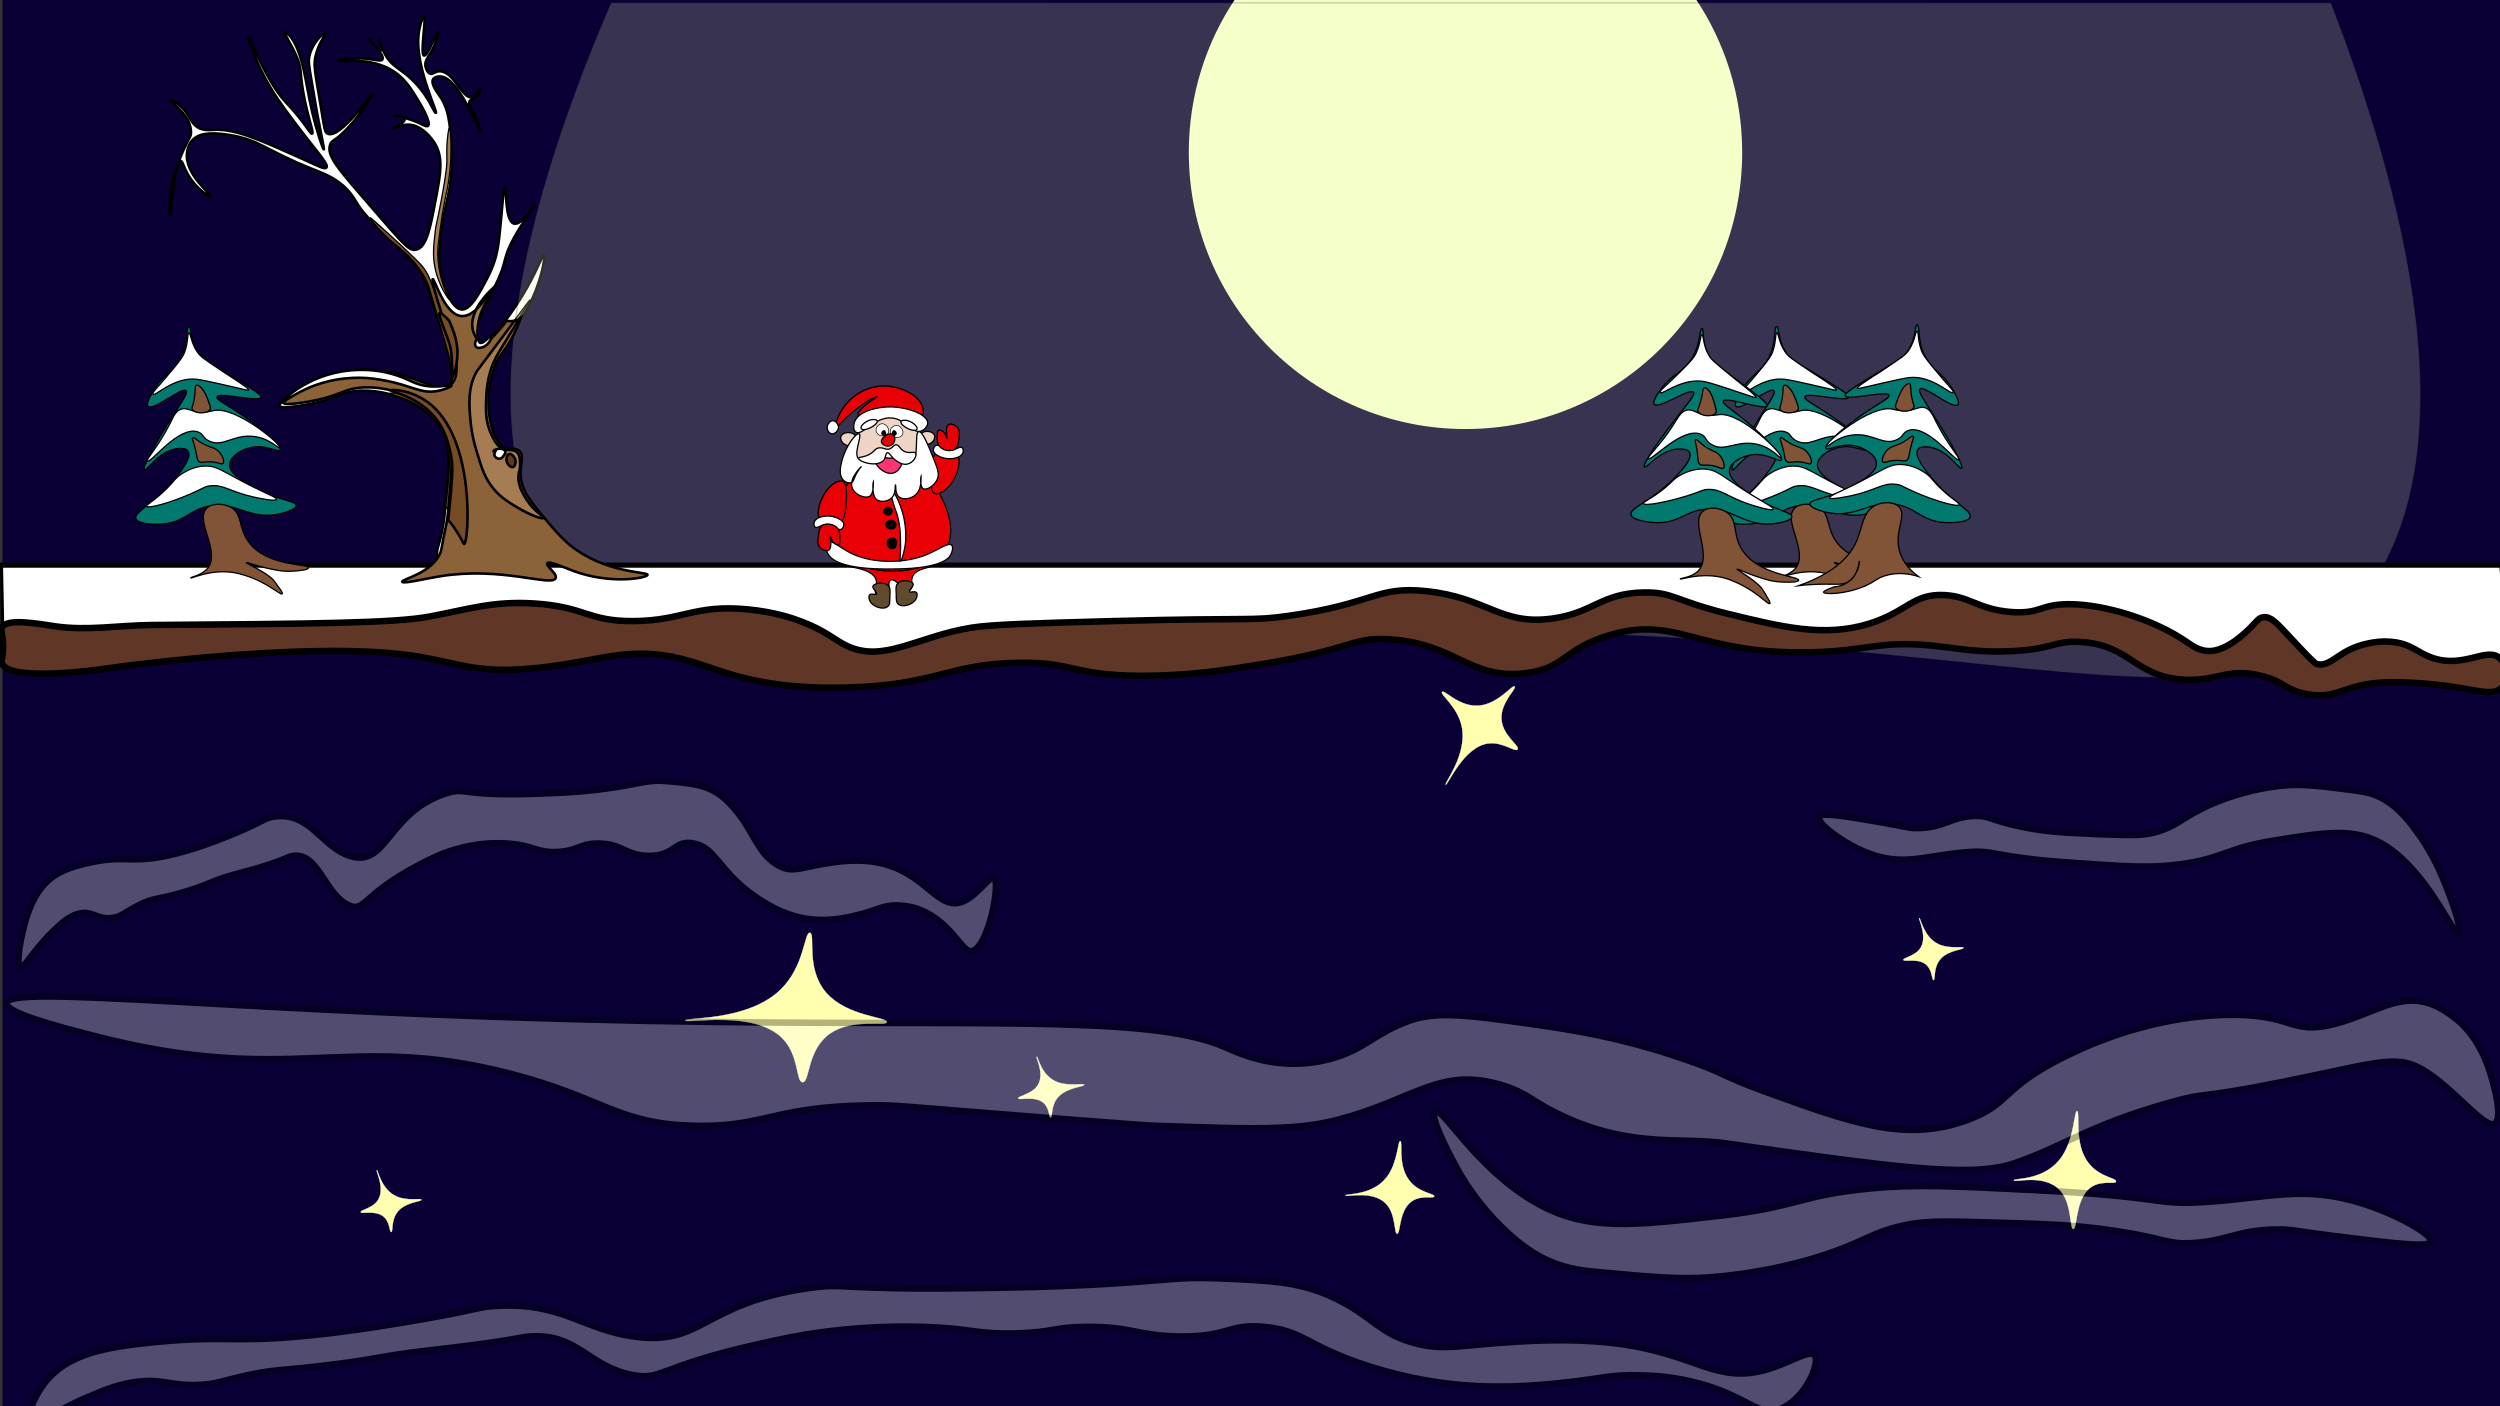 <?xml version="1.0" encoding="utf-8"?>
<!-- Generator: Adobe Illustrator 26.0.3, SVG Export Plug-In . SVG Version: 6.00 Build 0)  -->
<svg version="1.1" id="Ebene_1" xmlns="http://www.w3.org/2000/svg" xmlns:xlink="http://www.w3.org/1999/xlink" x="0px" y="0px"
	 viewBox="0 0 1920 1080" style="enable-background:new 0 0 1920 1080;" xml:space="preserve">
<rect x="0" y="0" width="1920" height="1080" fill="#333333" stroke="none"/>
<style type="text/css">
	.st0{fill:#0A0035;}
	.st1{fill:#FFFFAF;stroke:#FFFFFF;stroke-width:0.25;stroke-miterlimit:10;}
	.st2{opacity:0.3;}
	.st3{fill:#FFFFFF;stroke:#000000;stroke-width:5;stroke-miterlimit:10;}
	.st4{fill:#F5FFC9;enable-background:new    ;}
	.st5{fill:#FFFFFF;stroke:#000000;stroke-width:2;stroke-miterlimit:10;}
	.st6{fill:#A67C52;stroke:#000000;stroke-miterlimit:10;}
	.st7{fill:#754C24;stroke:#000000;stroke-miterlimit:10;}
	.st8{fill:#603813;stroke:#000000;stroke-miterlimit:10;}
	.st9{fill:#8C6239;stroke:#000000;stroke-miterlimit:10;}
	.st10{opacity:0.2;fill:#F5FFC9;stroke:#000000;stroke-miterlimit:10;enable-background:new    ;}
	.st11{display:none;fill:#644128;stroke:#000000;stroke-width:4;stroke-miterlimit:10;}
	.st12{fill:#FFFFFF;stroke:#000000;stroke-width:4;stroke-miterlimit:10;}
	.st13{fill:#603726;stroke:#000000;stroke-width:5;stroke-miterlimit:10;}
	.st14{fill:#8C6239;stroke:#000000;stroke-width:2;stroke-miterlimit:10;}
	.st15{fill:#A67C52;stroke:#000000;stroke-width:2;stroke-miterlimit:10;}
	.st16{fill:#754C24;stroke:#000000;stroke-width:2;stroke-miterlimit:10;}
	.st17{fill:#603813;stroke:#000000;stroke-width:2;stroke-miterlimit:10;}
	.st18{fill:#E90006;stroke:#000000;stroke-miterlimit:10;}
	.st19{fill:#FFFFFF;stroke:#000000;stroke-miterlimit:10;}
	.st20{fill:#EDD4C5;stroke:#000000;stroke-miterlimit:10;}
	.st21{fill:#FF3573;stroke:#000000;stroke-miterlimit:10;}
	.st22{fill:#FFFFFF;stroke:#000000;stroke-width:0.5;stroke-miterlimit:10;}
	.st23{stroke:#000000;stroke-miterlimit:10;}
	.st24{fill:#624A2E;stroke:#000000;stroke-miterlimit:10;}
	.st25{fill:#01796F;stroke:#000000;stroke-miterlimit:10;}
	.st26{fill:#815438;stroke:#000000;stroke-miterlimit:10;}
</style>
<g id="Hintergrund">
	<path id="Boden_00000127760330557036601970000010972434931181197959_" class="st0" d="M1.9,0c434,0,868,0,1302.1,0
		c206,0,412,0,617.9,0c0,360.7,0,721.4,0,1082.1H1.9V0z"/>
	<path class="st1" d="M622,716.4c-4.4-0.5-4,25.7-22.5,43.6c-25.4,24.7-73.4,21.1-73.1,23.7c0.3,2.7,52.7-8.4,74.5,13.7
		c13.1,13.3,10.3,33.6,15.5,33.7c5.7,0.1,3.2-25,21.1-37.4c17.2-11.9,42.9-5.1,43.6-8.7c0.7-3.9-30.3-4.2-46.4-22.4
		C618.3,743.9,626.6,716.9,622,716.4z"/>
	<path class="st1" d="M1595.2,853.3c-2.2-0.4-2,20.3-11.4,34.5c-12.9,19.6-37.2,16.7-37.1,18.7c0.1,2.2,26.7-6.6,37.8,10.8
		c6.6,10.5,5.2,26.6,7.8,26.6c2.9,0.1,1.6-19.7,10.7-29.6c8.7-9.4,21.8-4,22.1-6.9c0.4-3.1-15.4-3.3-23.5-17.8
		C1593.3,875.1,1597.5,853.7,1595.2,853.3z"/>
	<path class="st1" d="M1075.4,876.3c-1.9-0.3-1.8,16-9.9,27.1c-11.2,15.4-32.3,13.1-32.1,14.7c0.1,1.7,23.2-5.2,32.8,8.5
		c5.8,8.3,4.5,20.9,6.8,20.9c2.5,0,1.4-15.5,9.3-23.3c7.6-7.4,18.9-3.2,19.2-5.4c0.3-2.4-13.3-2.6-20.4-14
		C1073.7,893.4,1077.4,876.6,1075.4,876.3z"/>
	<path class="st1" d="M1107.5,531.4c-1.7,2,12,11.2,15.2,26.8c4.3,21.4-13.8,43.6-12.4,44.4c1.5,0.8,13.5-28.9,32.4-31.6
		c11.4-1.6,21,7,22.8,4.5c2-2.8-12-10.5-12.4-23.8c-0.4-12.7,11.9-22.9,10.2-24.5c-1.8-1.7-12.4,13.4-27.4,14.7
		C1120.6,543.2,1109.3,529.4,1107.5,531.4z"/>
	<path class="st1" d="M1508,727.9c-0.1-1.4-10.5,1.2-19.1-2.7c-11.7-5.4-13.9-20.5-14.9-20.2c-1.1,0.3,7.3,15.4,0.1,24.2
		c-4.3,5.3-12.6,6.4-12.3,8c0.4,1.8,10.2-1.4,16.5,2.9c6,4.1,5.2,12.7,6.7,12.6c1.6-0.2-0.6-9.7,5.5-16.4
		C1496.8,729.4,1508.2,729.4,1508,727.9z"/>
	<path class="st1" d="M832.7,833.1c-0.1-1.4-11.5,1.5-20.8-2.1c-12.7-5-14.6-19.8-15.7-19.5c-1.2,0.4,7.5,14.9-0.6,23.8
		c-4.9,5.3-14,6.7-13.6,8.2c0.4,1.7,11.2-1.7,17.9,2.4c6.5,3.9,5.4,12.4,7,12.2c1.8-0.2-0.4-9.6,6.5-16.3
		C820.4,834.9,832.9,834.6,832.7,833.1z"/>
	<path class="st1" d="M323.7,921.4c-0.1-1.4-10.7,1.3-19.3-2.6c-11.9-5.4-14-20.4-15-20.1c-1.1,0.4,7.3,15.3,0,24.2
		c-4.4,5.3-12.8,6.5-12.4,8c0.4,1.7,10.3-1.5,16.7,2.8c6.1,4.1,5.2,12.7,6.8,12.5c1.6-0.2-0.6-9.7,5.6-16.4
		C312.3,923,323.8,922.9,323.7,921.4z"/>
	<g id="Adern_00000179624904206937706560000013952985208509286040_" class="st2">
		<path class="st3" d="M1021.9,813.2c-39.9,10.8-70.7-4.5-81-9c-59.9-26-191.5-15.2-447-20.2c-309.1-6-488.6-28.9-489-13.4
			c-0.2,7.4,40.7,18.1,66,24.6c153.3,39.9,193.7-3.1,320,29.1c73.3,18.8,83.3,39.4,144,40.3c52.9,0.9,58.5-14.6,132-15.7
			c23.1-0.4,27.5,1.1,130,9c79.5,6,83.1,6.5,92,6.7c70.7,2.5,106,3.8,138-4.5c59.6-15.5,78.4-41,126-26.9
			c22.4,6.7,23.9,14.1,54,26.9c49.4,21.1,85.8,13.2,118,17.9c125,17.9,188.2,26.7,221,15.7c38.6-12.8,56.7-29.1,121-47.1
			c29.4-8.3,18.7-2.2,86-15.7c77.3-15.5,88.7-22.4,112-6.7c25.4,17,48.4,49.5,53,35.9c2.6-7.6-2.2-24.6-4-31.4
			c-9.3-33.6-25.9-45.5-35-51.5c-30.7-20.2-50.7-0.2-85,9c-36.5,9.6-30.9-8.5-87-6.7c-19.1,0.7-64.8,4.3-120,31.4
			c-51.1,25.1-41.8,36.7-76,49.3c-47.5,17.3-87.3,2.9-157-22.4c-32.6-11.9-28.9-13.7-61-24.6c-49.6-17-86.6-22.4-118-26.9
			c-47.6-6.7-71.9-9.9-93-2.2C1055.1,793.9,1048.3,806,1021.9,813.2z"/>
		<path class="st3" d="M1101.9,853.8c4.9-5.9,31.5,44.3,79,70.6c38,21.1,72.3,17.1,141,9.2c59.5-6.8,59.6-15.6,115-20.9
			c34.2-3.3,64.5-1.7,125,1.3c104.4,5.2,90.6,11.6,131,9.2c49.9-3.1,76.5-13.3,122,1.3c26.9,8.6,52.9,23.5,52,28.8
			c-0.9,5-25.5,2-73-3.9c-33.6-4.2-33.5-5.4-45-5.2c-30.9,0.3-38.7,9.2-66,10.5c-19.2,0.9-18.7-3.3-57-9.2
			c-30.6-4.7-52.8-5.4-91-6.5c-35.8-1-53.7-1.6-69,1.3c-28.9,5.6-32,13.1-69,24.8c-9.2,2.9-40.6,12.4-82,15.7c-24.4,2-45.6,0-88-3.9
			c-13.6-1.3-27.5-2.9-44-11.8c-13.2-7.2-22.6-16.1-29-22.2c-17.7-17-28.3-34.3-32-40.5C1114.1,888.9,1098.1,858.4,1101.9,853.8z"/>
		<path class="st3" d="M1888.4,716c-3.1,5.2-20.2-39.2-50.7-62.5c-24.4-18.6-46.4-15.2-90.6-8.1c-38.2,6-38.3,13.8-73.9,18.5
			c-22,2.9-41.4,1.5-80.3-1.2c-67.1-4.6-58.2-10.3-84.2-8.1c-32.1,2.8-49.1,11.8-78.4-1.2c-17.3-7.6-34-20.8-33.4-25.5
			c0.6-4.4,16.4-1.7,46.9,3.5c21.6,3.7,21.5,4.7,28.9,4.6c19.8-0.2,24.9-8.1,42.4-9.3c12.3-0.8,12,2.9,36.6,8.1
			c19.7,4.2,33.9,4.7,58.5,5.8c23,0.9,34.5,1.4,44.3-1.2c18.6-5,20.6-11.6,44.3-22c5.9-2.5,26.1-11,52.7-13.9
			c15.7-1.7,29.3,0,56.5,3.5c8.7,1.2,17.7,2.5,28.3,10.4c8.5,6.4,14.5,14.2,18.6,19.7c11.4,15,18.2,30.3,20.6,35.9
			C1880.6,685,1890.9,711.9,1888.4,716z"/>
		<path class="st3" d="M29.9,1068.6c16.4-27.4,46.2-33.2,83-37.2c58-6.2,62.6-0.1,117-5c40.5-3.6,81.3-10.9,97-13.6
			c41.2-7.3,40.4-9.2,55-9.9c49.7-2.7,65.2,18,105,23.6c53,7.4,52.4-25.5,134-37.2c30.1-4.3,20.1,1.6,128,0c33.2-0.5,56-0.9,88-2.5
			c60.1-3.1,65.8-6.3,98-5c43.2,1.7,64.8,2.6,92,16.1c27.9,13.8,32,26,59,33.5c20.9,5.7,32.6,2.4,65,0c20.3-1.5,53.6-3.8,87,0
			c65.6,7.4,79.2,32.9,121,19.8c18.2-5.7,31.7-15.5,35-9.9c3.9,6.7-8.5,34-27,40.9c-15.9,6-23.1-8.2-58-18.6
			c-22-6.6-39.8-7.2-51-7.4c-19.7-0.5-27.4,2.2-51,5c-15.2,1.7-47.9,5.6-84,2.5c-13.4-1.1-40.3-4.3-73-14.9
			c-46.2-15-48.9-27-79-29.8c-28.1-2.6-26.5,7.8-65,7.4c-32.1-0.4-36.4-7.6-71-7.4c-25.7,0.1-25,4.1-54,5c-31.7,0.9-33.8-3.8-72-5
			c-14-0.4-41.3-0.6-75,3.7c-21,2.7-36.4,6.2-53,9.9c-75,17-72.1,27.3-94,23.6c-35-6.1-42.7-32.4-80-29.8c-6.5,0.5-6,1.2-32,5
			c-22.3,3.2-33,4.1-50,6.2c-33.9,4.1-30.7,5.3-66,9.9c-44,5.7-45.1,3.5-69,8.7c-19.7,4.3-23.4,6.8-37,7.4c-21.8,1-26.9-4.8-47-2.5
			c-13.9,1.6-24.2,5.8-37,11.2c-28.8,11.9-42.4,24.8-46,19.8C20.1,1088.3,25.2,1076.4,29.9,1068.6z"/>
		<path class="st3" d="M18.4,711.4c9-35.1,25.3-42.6,45.4-47.7c31.7-7.9,34.2-0.2,64-6.4c22.2-4.6,44.5-14,53.1-17.5
			c22.5-9.4,22.1-11.8,30.1-12.7c27.2-3.5,35.7,23,57.4,30.2c29,9.5,28.7-32.7,73.3-47.7c16.5-5.6,11,2.1,70,0
			c18.2-0.6,30.6-1.1,48.1-3.2c32.9-4,36-8.1,53.6-6.4c23.6,2.2,35.4,3.3,50.3,20.7c15.3,17.6,17.5,33.4,32.3,42.9
			c11.4,7.3,17.8,3,35.6,0c11.1-1.9,29.3-4.9,47.6,0c35.9,9.5,43.3,42.1,66.2,25.4c10-7.3,17.3-19.9,19.1-12.7
			c2.1,8.6-4.7,43.5-14.8,52.4c-8.7,7.6-12.6-10.5-31.7-23.8c-12-8.4-21.8-9.2-27.9-9.5c-10.8-0.6-15,2.9-27.9,6.4
			c-8.3,2.2-26.2,7.2-46,3.2c-7.3-1.4-22-5.6-39.9-19.1c-25.3-19.2-26.8-34.6-43.2-38.1c-15.4-3.3-14.5,10-35.6,9.5
			c-17.6-0.5-19.9-9.7-38.8-9.5c-14.1,0.2-13.7,5.2-29.5,6.4c-17.3,1.1-18.5-4.9-39.4-6.4c-7.7-0.5-22.6-0.8-41,4.8
			c-11.5,3.5-19.9,7.9-29,12.7c-41,21.8-39.4,35-51.4,30.2c-19.1-7.8-23.4-41.5-43.8-38.1c-3.6,0.6-3.3,1.6-17.5,6.4
			c-12.2,4.1-18.1,5.2-27.4,7.9c-18.5,5.2-16.8,6.8-36.1,12.7c-24.1,7.3-24.7,4.4-37.7,11.1c-10.8,5.6-12.8,8.7-20.2,9.5
			c-11.9,1.3-14.7-6.2-25.7-3.2c-7.6,2.1-13.2,7.5-20.2,14.3c-15.8,15.3-23.2,31.8-25.2,25.4C13.1,736.7,15.8,721.4,18.4,711.4z"/>
	</g>
	<g id="Sonne">
		<path class="st4" d="M1301.7-1.8C1324.6,32.1,1338,73,1338,117c0,117.4-95.1,212.5-212.5,212.5S913,234.4,913,117
			c0-43.6,13.1-84.2,35.7-117.9"/>
	</g>
	<g id="Baum">
		<path class="st5" d="M336.7,429.7c-3.6-7.7,2.7-11.2,5-37c3-33.8,4.5-50.7-2-62c-14-24.5-54.1-36.5-77-28c-3.6,1.3-13,5.5-27,8
			c-4.1,0.7-20.2,3.6-21,1c-1.2-3.6,25.5-22.5,57-25c39.2-3.2,60.9,21.1,72,11c7.4-6.7,1.6-24.3-9-58c-4.7-14.8-7-22.2-11-29
			c-11.3-19.2-22.9-22.4-44-47c-6.4-7.4-7.9-14-16-21c-8.1-7-15.3-9.5-24-13c-36.9-14.8-39.8-22.1-63-26c-18-3-25.2-0.2-29,4
			c-3.1,3.4-3.8,7.6-4,9c-2.5,17.1,19.1,32.8,18,34c-0.7,0.7-8.6-4-15-13c-5.8-8.1-6.1-14.1-8-14c-5.1,0.2-7.1,42.1-8,42
			c-0.5,0-1.1-10,1-22c2.3-12.7,7-23.4,9-28c4.5-10.1,5.9-10.2,6-14c0.3-13.5-16.9-23.9-16-25c0.4-0.5,3.7,1.2,7,4
			c8.2,6.9,8,13.2,14,17c4.4,2.8,9,2.2,13,2c16.3-0.7,33.9,7.2,69,23c10.9,4.9,15.7,7.6,17,6c2.4-2.8-10.4-15.1-32-45
			c-5.9-8.2-15.9-22.4-24-43c-3.1-7.9-4.4-12.9-4-13c1-0.4,12.4,32.6,28,50c2.8,3.1,7.1,7.3,13,15c5.2,6.8,7.1,10.4,8,10
			c1.7-0.7-3.6-12.8-7-33c-2.4-14.5-1-15.9-4-24c-4.1-11-11.1-20.2-10-21c0.4-0.3,1.6,0.7,2,1c8.8,7.3,12.8,28.8,14,35
			c2.4,12.7,3.6,19.1,5,25c3.6,15.3,8.3,29.2,9,29c0.2,0,0.2-1-5-27c0,0-0.7-3.5-5-29c-1.3-7.8-2-11.8-1-16
			c2.4-10.4,10.9-17.7,12-17c0.9,0.6-4.3,6-7,16c-2.3,8.5-0.8,12.9,4,42c2.5,15.5,2.7,18,5,19c10,4.2,34-31.8,35-31
			c0.4,0.3-3.3,5.5-5,8c-4.4,6.3-9,12.9-16,20c-9.2,9.4-10.6,7.6-12,11c-3.6,8.7,6.3,19.3,32,49c23.9,27.5,28.3,33.4,34,32
			c7.9-1.9,10.6-15.7,15-39c3.8-20,5.9-31.9-1-43c-0.8-1.3-8.9-13.8-20-14c-6-0.1-11.8,3.5-12,3c-0.3-0.6,9.5-4.2,9-7
			c-0.4-2.5-9-3.1-9-3s5.2,0.4,13,3c9.4,3.1,12.5,6.2,14,5c2.8-2.4-5.7-16.6-7.1-18.9c-5.4-8.9-10-16.5-17.9-22.1
			c-18.6-13.3-44-7.5-44-9c0-0.7,6-1.9,13-2c13-0.2,19.6,3.2,21,1c2.2-3.5-11-16-11-16s8.2,10.1,10,9c1.6-0.9-2.1-10-2-10
			s1.7,7.1,5,13c4.7,8.6,10.4,10.5,18,17c15.1,12.9,19.7,28.6,21,28c0.8-0.4-2.3-7-6-18c-9.5-28-8.1-41.1-6-49c0.9-3.6,2.3-7.1,3-7
			c1.9,0.4-3.3,29.2,0,30c2.8,0.7,10.1-19.4,11-19c0.5,0.2-0.5,5.4-3,11c-3.8,8.7-7.7,11-7,16c0.4,2.5,1.9,5.6,4,6s3.5-2,7-2
			c1.8,0,3.1,0.6,4,1c7.9,3.6,14,19.3,20,19c4-0.2,6.2-7.4,7-7c0.6,0.3-0.1,4.4-3,7c-2.3,2.1-4.1,1.4-5,3c-1.3,2.3,1.3,5.4,4,11
			c3,6.3,4.4,11.8,4,12c-1,0.5-16.4-42.3-31-42c-0.7,0-3.8,0.1-5,2c-2.2,3.4,3,10.2,5,13c7.4,10.7,7.7,22.3,9,37
			c0.7,8,0.4,14,0.1,19.6c-1.2,20.7-5.4,25.8-8.1,49.4c-1.2,10.6-1.8,15.9-1,23c1.7,14.7,8.5,34.7,17,35c6.7,0.2,13.1-11.8,19-23
			c3-5.6,4.6-10,5-11c3.3-8.9,4.4-16.3,6-34c1.4-15.6,2.1-26,3-26c1.5,0-0.2,26,7,28c6.1,1.7,15.5-14.4,16-14
			c0.4,0.3-8.7,11.8-16,25c-9.2,16.8-4.9,17.5-14,36c-6.4,13-14.7,25.4-15,40c-0.1,2.8,0.2,6.2,2,7c2.6,1.2,7.1-3.3,12-9
			c18-20.7,28.8-42.5,31-47c5-10.1,6.3-14.2,7-14c1.4,0.5-1.6,20.6-12,40c-2.7,5.1-2.9,4.4-12,19c-8.8,14.1-13.2,21.2-15,25
			c-12.6,26.7-5.6,62.9,7,67c3.7,1.2,7.1-0.6,10,2c4.4,4,1.5,12.5,1,18c-1.7,17.6,18.5,30.6,36,49c14.6,15.3,15,17.1,14.6,19.1
			C443.4,452.6,350.3,459,336.7,429.7z"/>
		<path class="st6" d="M390.2,350.2c-2.2-0.3-3.8,1.8-4,2c-1.5,2-1.5,5,0,7c1.6,2.2,5.1,3.4,7,2c2.1-1.6,1.2-5.3,1-6
			C394.1,354.6,393.1,350.6,390.2,350.2z"/>
		<path class="st6" d="M415.2,400.2c-0.8,1.3-10.8-2.5-20-8c-6.3-3.7-12.3-7.3-18-14c-7-8.2-9.5-16.4-13-28c-1.7-5.7-4-13.4-5-24
			c-1.2-12.5-2.4-26.5,5-39c0.1-0.2,0.1-0.1,9-12c0,0,3-3.9,12-16c18.1-24.1,21.7-29.2,22-29s-3.7,6.4-16,26
			c-11.4,18.3-14.5,23.4-17,32c-2.4,8.5-2.8,15.4-3,20c-0.4,8.9-0.7,18.2,4,28c2.3,4.8,4.4,9.1,9,11c4.5,1.8,8.3,0,11,3
			c1.6,1.8,1.8,4.2,2,7c0.3,4.2-0.6,7.1-1,9c-1.5,7.9,3.1,15.4,6,20C408.2,395.8,415.9,399,415.2,400.2z"/>
		<path class="st6" d="M366.2,265.2c-1,0.2-3.4-5.2-4-11c-1.5-14.2,8.3-24.3,10-26c0.5-0.5,3.4-3.5,4-3c1,0.8-6.4,8.8-9,21
			C364.9,256.8,367.4,265,366.2,265.2z"/>
		<path class="st6" d="M345.2,230.2c-0.3,0.1-7.9-9.6-11-24c-2.1-9.8-1.2-17.5,0-28c0.8-7.1,1-4.5,5-26c3.6-19.4,4.2-25.9,4-32
			c0-1-0.2-3.9,0-8c0.3-6.3,1.3-14,2-14c0.9,0,1.5,12.7,1,24c-0.4,8.7-1.5,15.8-2,19c-1,6.1-1.4,6.3-3,15c-1.5,7.8-2.3,13.7-3,19
			c-1.4,10.2-2.1,15.4-2,20c0.1,3.2,0.4,9,2,16C340.9,222.9,345.4,230.1,345.2,230.2z"/>
		<path class="st7" d="M342.2,389.2c0.6-4.4,1.3-10.5,2-18c0.8-9.7,1.3-14.5,1-19c-0.1-0.9-1.1-15.3-9-27c-12.7-18.8-37.3-22-37-23
			c0.3-0.8,15-0.6,28,8c36.1,23.9,30.4,94.4,27,95c-0.7,0.1-1.3-2.7-6-9C345.9,393.2,343.8,390.8,342.2,389.2z"/>
		<path class="st7" d="M346.2,282.2c-0.4-5.6-1.7-9.9-2-11c-2.7-9.3-5.2-18.7-8-28c-6.6-21.5-6.5-24.5-11-32c-3.6-5.9-7.2-10-9-12
			c-8.2-9.1-13-10.5-23-21c-4.8-5-9.4-10.6-9-11c0.3-0.3,5.5,4.5,16,14c8.2,7.5,12.2,11.3,16,15c3.9,3.8,5.9,5.7,7,7
			c6.6,7.4,7.5,13.2,13,27c7.3,18.6,12.8,26.3,14,39c0.4,4.2,0.2,7.4,0,9c-0.9,9.7-4.7,17.1-5,17c-0.2-0.1,0.6-2.1,1-6
			C346.3,288.1,346.5,285.7,346.2,282.2z"/>
		<path class="st8" d="M390.2,351.2c-1.5,0.4-2.3,3-2,5c0.4,2.9,3.2,5.5,5,5c1.4-0.4,2-2.5,2-4C395.2,353.9,392.1,350.7,390.2,351.2
			z"/>
		<path class="st9" d="M379.7,348.1c0.6-0.1,1.1,2.8,3.4,3.3c0.9,0.2,1.4-0.1,1.9,0.3c0.8,0.7,0.1,1.9,0.1,4.1
			c0,0.8,0.1,3.1,1.5,5.2c0.3,0.5,1.4,2,3.3,2.7c3,1.1,5.7-0.7,6.3,0.3c0.3,0.5-0.1,1.3-0.4,1.6c-1.1,1.4-3.5,1-4.9,0.7
			c-0.6-0.1-2.8-0.5-5.3-2.2c-2.6-1.8-4-4-4.4-4.7C378.1,354.3,378.8,348.3,379.7,348.1z"/>
	</g>
	<path class="st10" d="M469.3,2.1C346.1,288.1,398.5,399.9,434.4,445c95.7,119.9,280.1,23.4,771.5,41
		c375.2,13.4,512,78.4,599.1-15.9c102.5-111,36.6-334.5-14.8-467.9C1349.9,2.1,909.6,2.1,469.3,2.1z"/>
</g>
<path id="Boden2_x3F_" class="st11" d="M1920,1080H0c0-94.8,0-189.6,0-284.4c0-46.9,0-93.7,0-140.6c640,0,1280,0,1920,0V1080z"/>
<path class="st12" d="M1.4,434c321,0,642,0,963,0c414.8,0,957,0,957,0s0,0,0,0.1c6,62,3.6,67.6,1,70.9c-7.5,9.7-22.8,9.3-37,9
	c-29.6-0.7-34.5-17.8-57-14c-25.1,4.2-32.5,20.9-49,17c-20.1-4.8-21.1-32.7-38-34c-14.7-1.1-17.2,19.9-37,24
	c-15.9,3.3-21.7-8.7-64-25c-17.3-6.7-25.9-10-36-11c-27-2.7-34.4,8.8-60,6c-21.3-2.3-22.3-10.9-41-13c-24.2-2.7-32,10.7-61,20
	c-56.6,18.2-116.2-4.2-129-9c-19.6-7.4-20.6-11.2-34-13c-33.6-4.5-48.8,16.8-82,21c-30,3.8-37.4-10.9-75-19
	c-44.4-9.5-54.5,6.7-133,16c-14.5,1.7-58.3,2.5-146,4c-79.2,1.4-84.4,0.4-103,5c-36.4,8.9-53.1,21.5-83,16
	c-26.6-4.9-26.3-17.3-55-26c-35.3-10.7-48,4.3-100,5c-46,0.6-46.8-10.9-99-13c-27.6-1.1-28.5,2.1-98,9c-58.3,5.8-95.7,9.6-145,9
	c-31.9-0.4-36.3-2.1-74-2c-39.3,0.2-85,2.3-85,2C1.4,489,1.4,489,1.4,434z"/>
<path class="st13" d="M1.4,509c3.7,15.3,76,5,76,5c67.4-9.6,141.8-14.9,191-14c82.4,1.4,79.7,19.6,144,13c48.4-5,69.6-17.3,111-7
	c21.8,5.4,35.9,13.8,70,19c8.5,1.3,27.4,3.8,57,3c69.2-1.8,77.6-18.2,132-19c43.4-0.6,40,9.8,94,10c36.4,0.1,65.7-4.5,93-9
	c70.8-11.6,68.3-20.9,98-19c51,3.3,61.1,31.1,104,26c30.8-3.6,28.9-18.4,64-29c52.6-15.9,67,14.3,153,13c46-0.7,54.1-9.5,97-5
	c18.9,2,34.5,5.5,61,4c31.7-1.8,31.4-8.1,51-7c39,2.1,41.9,26.9,80,29c25.7,1.4,33-9.4,59-3c18.3,4.5,18.2,10.8,35,14
	c24.2,4.6,28.2-7.8,61-9c13.8-0.5,37.1,0.8,61,5c12.4,2.2,22.8,4.7,28-1c4.6-5.1,4.5-16.3-1-22c-10.1-10.3-27.8,8.1-53-1
	c-11.2-4-15.5-10.5-30-12c-8.2-0.9-14.6,0.3-18,1c-23.6,4.6-28.6,18.7-40,16c-1.8-0.4-8.6-7.6-22-22c-9.3-10-13.6-14.6-19-14
	c-3.7,0.4-5,3-10,8c-3.5,3.5-17.6,17.5-31,18c-7.9,0.3-13.8-4.1-18-7c-25.4-17.4-62.8-28.8-90-29c-22.9-0.1-22.1,7.8-45,6
	c-25.1-2-31.2-11.9-51-13c-24.3-1.3-28.8,13-58,22c-34.5,10.6-66.8,2.6-110-8c-38.5-9.5-40.6-16.4-63-16c-32.8,0.6-38.5,15.6-70,20
	c-40,5.6-49.9-16-97-21c-38.7-4.1-39.6,9.6-106,19c-29.3,4.1-26.5,1.1-135,4c-61.4,1.7-92.2,2.5-108,5c-42,6.7-67.8,27.4-96,14
	c-10.1-4.8-15.8-11.3-34.5-18.5c-7.8-3-21.7-7.6-41.5-9.5c-40.8-4-50.4,8.8-88,9c-35.1,0.2-36.6-10.9-75.5-13.5
	c-32.2-2.1-50.1,4.2-81,10c-27.3,5.1-89.3,5.6-213.5,6.5c-24.7,0.2-49.6,4.6-74,1c-12.3-1.8-37.5-6.6-41,1c-1.2,2.6,0.9,4.9,1,14
	C2.5,504.1,0.9,506.8,1.4,509z"/>
<g id="Baum_00000162344678067551632250000012019085641931293078_">
	<path class="st14" d="M421.3,401.6c-13.8-16.3-21.3-25.2-21.5-37.4c-0.2-8,3-14.4-1-18c-2.9-2.6-6.3-0.8-10-2
		c-12.6-4.1-19.6-40.3-7-67c2-4.2,9.3-11.7,15-25c1.4-3.3,2.4-6.1,3-7.9c-1,0.7-3,1.8-5.7,2.2c-2.1,0.3-3.8,0.1-4.9-0.2
		c-2,2.6-4.2,5.3-6.5,7.9c-5.5,6.2-8.7,9.4-12,9c-4.6-0.6-7.1-8.2-7.3-8.8c-4.4-14.2,11.8-29.9,13.9-31.9
		c-5.7,9.5-14.3,21.2-23.3,20.2c-12.9-1.5-20.1-28.9-21.7-28.3c-0.7,0.3,0.1,5.2,7.3,27.9c14.5,35.2,12.4,48.1,6.8,52.9
		c-11,9.5-33.5-14.1-72-11c-31.5,2.5-58.2,21.4-57,25c0.8,2.6,16.9-0.3,21-1c14-2.5,23.4-6.7,27-8c22.9-8.5,63,3.5,77,28
		c6.5,11.3,5,28.2,2,62c-0.6,7-1.5,12.3-2.5,16.5c-2.2,9.8-2.6,14.8-3.5,17.3c-6.5,16.5-30.1,20.7-29.5,22.8
		c0.5,1.8,17.2-2.3,28.4-4.1c48-8.1,87,8.5,89.5,1.2c1.2-3.6-7.9-9.2-6.5-11.3c1.4-2.2,12.4,3.1,20.1,5.9c28.5,10.6,56.6,5.4,56.9,3
		c0.3-2.6-32.4-0.8-59.9-23.1C430.6,412.6,425.5,406.5,421.3,401.6z"/>
	<path class="st15" d="M391,347.7c-2.2-0.3-3.8,1.8-4,2c-1.5,2-1.5,5,0,7c1.6,2.2,5.1,3.4,7,2c2.1-1.6,1.2-5.3,1-6
		C394.9,352.1,393.9,348.1,391,347.7z"/>
	<path class="st15" d="M404.4,383.7c-2.9-4.6-7.5-12.1-6-20c0.4-1.9,1.3-4.8,1-9c-0.2-2.8-0.4-5.2-2-7c-2.7-3-6.5-1.2-11-3
		c-4.6-1.9-6.7-6.2-9-11c-4.7-9.8-4.4-19.1-4-28c0.2-4.6,0.6-11.5,3-20c2.5-8.6,5.6-13.7,17-32c1.6-2.6,3.1-4.9,4.4-7
		c-1-0.1-1.9-0.1-2.8-0.1c-2.2,2.9-4.7,6.3-7.6,10.2c-9,12.1-12,16-12,16c-8.9,11.9-8.9,11.8-9,12c-7.4,12.5-6.2,26.5-5,39
		c1,10.6,3.3,18.3,5,24c3.5,11.6,6,19.8,13,28c5.7,6.7,11.7,10.3,18,14c9.2,5.5,19.2,9.3,20,8C418.1,396.5,410.4,393.3,404.4,383.7z
		"/>
	<path class="st16" d="M344.2,399.4c0.6-5,1.3-12,2.1-20.6c0.8-11.1,1.3-16.6,1-21.8c-0.1-1-1.1-17.5-9.3-30.9
		c-13.1-21.5-38.4-25.2-38.1-26.3c0.3-0.9,15.4-0.7,28.8,9.2c37.1,27.4,31.3,108.1,27.8,108.8c-0.7,0.1-1.3-3.1-6.2-10.3
		C348.2,404,345.9,401.2,344.2,399.4z"/>
	<path class="st16" d="M345,246.3c-5.3-5.5-7-6.2-7.5-5.8c-0.8,0.6,0.4,3.6,6.7,20.6c1.1,2.8,2,6.2,2.4,9.8c0.4,3.2,0.1,3.9,0.5,8.7
		c0,0,0.3,3,0.1,5.7c0,0.5-0.1,0.9-0.1,1.3c-0.4,3.9-1.2,5.9-1,6c0.3,0.1,4.1-7.3,5-17c0.2-1.6,0.4-4.8,0-9
		C350.3,259.2,348.1,253.5,345,246.3z"/>
	<path class="st17" d="M391,348.7c-1.5,0.4-2.3,3-2,5c0.4,2.9,3.2,5.5,5,5c1.4-0.4,2-2.5,2-4C396,351.4,392.9,348.2,391,348.7z"/>
	<path class="st5" d="M216.9,308.8c0.5,0.8,12.2-9.6,32-15.1c11.7-3.3,21.8-3.6,27.3-3.6c8.1,0.1,14.1,1.2,18.7,2
		c21.9,4,28.2,10.7,41.5,8.1c5.6-1.1,10.5-3.4,10.4-4.1c-0.2-0.9-7.9,1.4-17.2,0.6c-10.2-0.9-13.8-4.6-24.3-8.2
		c-13.2-4.5-24.5-4.5-29.6-4.4c-19.1,0.3-33,6.8-37.6,9.1C225.1,299.5,216.4,308.1,216.9,308.8z"/>
	<path class="st5" d="M377.7,257.5c-0.8-0.6-6.4,7.1-9.1,5.7c-1.4-0.7-1.1-3.3-1.8-3.3c-1,0-3,4.6-1.2,6.5c1.4,1.5,4.4,0.5,5,0.3
		C376,264.9,378.4,258,377.7,257.5z"/>
	<path class="st5" d="M388.1,346.7c0.3,1-0.4,2-1.1,3c-0.9,1.2-1.8,2.5-3.3,2.6c-1.6,0.2-3.4-1-3.9-2.4c-0.6-2,1.4-4,0.9-4.4
		c-0.5-0.4-2.1,0.8-2.1,0.9c0.1,0.1,3.1-2.3,6.5-1.7C385.4,344.8,387.7,345.2,388.1,346.7z"/>
</g>
<path class="st16" d="M227.6,167.6"/>
<g>
	<path class="st18" d="M649.3,433.7c0,2.1,20.6,2.1,23.5,11.5c1.5,4.7-2.1,9.1,0.3,11.2c1.8,1.5,6.2,0.6,8.2-1.8
		c2.6-3.2,0.3-7.9,2.6-9.1c1.2-0.6,3.2,0.3,3.5,0.6c3.5,1.8,2.6,6.2,5.6,7.6c1.8,0.9,4.7,0.6,6.2-0.9c2.6-2.4,0-5.9,1.5-9.7
		c2.4-6.8,14.7-7.1,14.7-8.5C715.1,431,649.3,430.7,649.3,433.7z"/>
	<path class="st18" d="M726.3,421.9c-14.7,23.5-72.3,22.3-85.8-3.8c-8.8-17.6,3.8-42.9,19.4-55.6c4.4-3.5,15.9-12.9,30.3-10.6
		c9.4,1.5,15.6,7.6,19.7,11.8C722.8,376.9,737.2,404.3,726.3,421.9z"/>
	<path class="st19" d="M715.4,424.3c-18.8,9.4-48.5,9.4-66.1-1.8c-5-2.9-10.9-7.9-13.5-6.2c-1.8,1.2-1.5,5.3-0.6,7.6
		c5.3,15,47,13.2,58.8,12.9c30.6-1.2,35.3-8.8,36.2-10.9c1.2-2.1,2.1-5.9,0.6-7.3C728.3,416.6,721.3,421.6,715.4,424.3z"/>
	<path class="st19" d="M683.1,374c-0.9,0.3,1.8,8.2,2.9,12.3c1.8,6.2,2.4,6.5,3.2,9.7c2.1,7.6,2.4,14.1,2.4,20.6
		c0.3,9.1-0.9,14.4-0.3,14.4c0.9,0.3,3.2-6.5,4.1-14.1c0,0,1.8-13.8-4.1-28.8c-1.5-4.1-3.2-7.3-4.4-9.1
		C685.4,376.3,684,374,683.1,374z"/>
	<path class="st20" d="M654.6,349.9c1.5,13.8,15.3,20.3,16.2,20.9c10,4.7,24.4,4.1,33.2-5c10.3-10.6,8.5-27.6-0.6-37.3
		c-0.3-0.3-10-10.3-23.8-8.5C664.8,322,653.1,335.8,654.6,349.9z"/>
	<path class="st20" d="M704.8,340.2c1.8,2.6,10,2.1,12.3-2.1c0.6-1.2,1.2-2.9,0.3-4.4c-1.5-2.4-5.9-3.2-9.1-1.5
		C705.1,334,703.4,338.4,704.8,340.2z"/>
	<path class="st20" d="M658.7,341.1c-1.8,2.6-10,2.1-12.3-2.1c-0.6-1.2-1.2-2.9-0.3-4.4c1.5-2.4,5.9-3.2,9.1-1.5
		C658.4,334.9,659.8,339,658.7,341.1z"/>
	<path class="st18" d="M717.5,378.7c-1.2-0.6-2.6-2.1-2.6-10.9c0-3.5,0.3-19.7,5.3-20.6c1.8-0.3,2.1,1.2,5.6,2.4
		c5.3,1.8,7.6-0.6,9.4,0.6c4.1,2.9-0.9,22-12.1,27.9C719.5,379.9,718.1,379.3,717.5,378.7z"/>
	<path class="st19" d="M728.6,345.8c-4.7-0.3-6.8-4.7-9.4-3.8c-1.5,0.3-2.4,2.4-2.4,3.8c0.3,3.5,5.9,5.6,9.1,6.2
		c5,0.9,12.1-0.3,13.5-4.1c0.6-1.2,0.6-3.2-0.6-4.1C736.9,342.2,733.6,346.6,728.6,345.8z"/>
	<path class="st19" d="M699.5,354.6c-4.4,2.1-8.2-6.5-18.2-7.3c-10.9-1.2-17.3,7.9-21.5,5.3c-5-3.2,2.6-18.2,0-19.4
		c-2.1-1.2-10.6,9.4-13.5,21.8c-2.4,9.4,0.3,12.3,0.9,13.2c1.8,2.1,4.7,3.2,6.8,2.4c1.5-0.6,1.5-2.1,3.2-5.9
		c2.1-4.1,4.4-6.5,4.4-6.5s-9.4,8.8-7.3,15.9c1.5,5.6,9.7,9.1,13.5,7.1c4.1-2.6,2.6-12.6,2.9-12.6s-2.1,11.8,2.9,15.3
		c2.9,2.1,8.8,1.2,11.5-1.8c3.2-3.5,2.1-9.7,2.6-9.7c0.6,0-0.6,6.5,2.6,9.1c2.9,2.6,9.7,1.8,13.2-1.8c5.3-5,3.5-15.3,3.8-15.3
		s-1.5,9.1,1.8,10.9c2.6,1.5,8.8-2.4,10.9-7.6c1.2-3.5,0.6-6.5-2.6-14.4c-5-12.6-9.1-22.3-11.8-21.8
		C701.9,332.2,706.6,352.2,699.5,354.6z"/>
	<path class="st18" d="M647.5,369.9c1.2,0.6,2.6,2.1,2.6,10.9c0,3.5-0.3,19.7-5.3,20.6c-1.8,0.3-2.1-1.2-5.6-2.4
		c-5.3-1.8-7.6,0.6-9.4-0.6c-4.1-2.9,0.9-22,12.1-27.9C645.4,368.7,646.9,369.3,647.5,369.9z"/>
	<path class="st19" d="M636.3,402.8c4.7,0.3,6.8,4.7,9.4,3.8c1.5-0.3,2.4-2.4,2.4-3.8c-0.3-3.5-5.9-5.6-9.1-6.2
		c-5-0.9-12.1,0.3-13.5,4.1c-0.6,1.2-0.6,3.2,0.6,4.1C628.1,406.3,631.3,401.9,636.3,402.8z"/>
	<path class="st18" d="M645.1,414.3c0,1.5,0,3.2-0.9,3.8c-1.2,0.9-3.2-0.6-4.4-1.8c-1.8-2.1-1.8-4.4-2.1-4.4
		c-0.6,0,1.8,8.5-1.2,10.6c-1.8,1.2-5.6-0.3-7.3-2.6c-1.5-2.4-1.2-5-0.6-9.4c0.6-3.5,0.9-5,2.1-6.2c2.6-2.6,8.8-2.4,12.1,0.9
		C645.1,407.8,645.1,411,645.1,414.3z"/>
	<path class="st21" d="M679.8,351.4c-4.7-0.9-7.3-2.6-8.2-1.5c-1.2,1.5,0.3,5.3,2.1,7.6c3.2,4.4,9.7,8.2,14.7,4.7
		c3.5-2.4,5.6-8.2,4.1-10.3C691,349.6,687.5,353.1,679.8,351.4z"/>
	<path class="st19" d="M683.7,344.6c-3.2,1.5-5-1.2-8.8-0.6c-3.2,0.6-2.9,2.6-7.3,5c-4.4,2.4-7.9,1.8-8.2,2.9c0,1.5,3.8,3.2,6.8,3.8
		c1.5,0.3,8.2,1.8,12.1-1.8c2.4-2.4,1.5-5.9,3.2-6.2c1.8-0.3,2.6,3.5,7.3,6.5c1.5,0.9,5,3.2,8.5,2.1c4.4-1.2,7.1-6.5,5.9-8.2
		c-1.2-1.8-4.7,0.6-8.8-1.5c-3.5-1.8-3.8-5-6.2-5C686.3,341.7,686,343.4,683.7,344.6z"/>
	<path class="st22" d="M683.7,330.8c-0.3,2.4,1.5,4.4,3.5,5c2.4,0.6,5-0.3,5.9-2.1c1.5-2.6-1.5-7.1-4.7-7.1
		C686.3,327,684,328.4,683.7,330.8z"/>
	<path class="st22" d="M672.8,329.6c-0.3,2.4,1.5,4.4,3.5,5c2.4,0.6,5-0.3,5.9-2.1c1.5-2.6-1.5-7.1-4.7-7.1
		C675.4,325.5,673.4,327.2,672.8,329.6z"/>
	<path class="st18" d="M661.3,311.4c6.8-4.7,11.8-7.1,12.1-6.8c0.3,0.6-15.9,10-14.4,14.1c1.2,2.6,8.2,0,25.9,0.9
		c13.2,0.6,21.5,2.4,23.8-1.5c0.9-1.8,0.3-3.5,0-5c-2.4-9.1-14.4-14.7-23.8-16.2c-12.9-2.1-22.9,3.5-24.7,4.7
		c-15,8.5-19.7,25.6-18.2,26.5C643.1,329,648.1,320.8,661.3,311.4z"/>
	<path class="st18" d="M676.9,339.3c0.3,1.8,3.2,3.8,5.9,3.2c2.9-0.6,4.7-3.2,4.4-5.9c0-1.2-0.6-2.6-2.1-3.2
		C681.9,332.2,676.6,336.4,676.9,339.3z"/>
	<path class="st19" d="M712.5,324.6c-0.6-6.5-15.3-11.8-27.6-12.1c-10.6-0.3-26.2,3.2-28.8,12.1c-0.6,2.1-0.9,5.9,1.2,7.3
		c5,3.2,14.4-12.1,27.6-10.9c10.9,0.9,15.9,12.6,22.6,10C710.1,330.2,712.5,327.2,712.5,324.6z"/>
	<path class="st19" d="M635.2,328.1c0,2.1,1.2,4.4,3.2,5c2.6,0.6,5.3-2.1,5.6-4.7c0-2.4-2.1-5.3-4.4-5.3
		C637.2,323.1,635.4,326.1,635.2,328.1z"/>
	<path class="st23" d="M679,393.4c0.6,1.8,2.6,2.6,4.4,1.8c1.5-0.6,2.1-2.4,1.5-3.8c-0.6-1.2-1.8-2.1-3.2-1.8
		C679.8,389.9,678.4,391.9,679,393.4z"/>
	<path class="st23" d="M680.1,402.8c0,2.4,3.5,4.1,5.9,3.2c1.2-0.3,2.1-1.8,2.1-2.9c0-1.8-1.8-3.5-3.8-3.5
		C682.2,399.6,680.4,401.3,680.1,402.8z"/>
	<path class="st23" d="M681.3,417.2c0,2.4,2.6,4.7,4.7,4.1c1.8-0.3,2.6-2.6,2.6-4.4c0-1.5-0.9-3.2-2.4-3.8
		C684.2,412.5,681.3,414.6,681.3,417.2z"/>
	<path class="st23" d="M685.7,334c0.6,0.6,1.8,0.3,2.4-0.6c0.6-1.2-0.9-2.6-1.5-2.6C685.7,330.8,684.8,333.4,685.7,334z"/>
	<path class="st23" d="M679.8,334c-0.6,0.6-1.8,0.3-2.4-0.6c-0.6-1.2,0.9-2.6,1.5-2.6C679.8,330.8,680.7,333.4,679.8,334z"/>
	<path class="st19" d="M691.9,324.6c0.6,2.4,7.6,6.5,10.9,5.9c0.9,0,1.8-0.6,1.5-1.8c-0.3-1.8-3.8-4.7-7.1-5.6
		C693.9,322.2,691.3,323.1,691.9,324.6z"/>
	<path class="st19" d="M673.7,324c-0.6,2.4-7.6,6.5-10.9,5.9c-0.9,0-1.8-0.6-1.5-1.8c0.3-1.8,3.8-4.7,7.1-5.6
		C671.6,321.7,674.5,322.5,673.7,324z"/>
	<path class="st18" d="M719.8,334.3c0-1.5,0-3.2,0.9-3.8c1.2-0.9,3.2,0.6,4.4,1.8c1.8,2.1,1.8,4.4,2.1,4.4c0.6,0-1.8-8.5,1.2-10.6
		c1.8-1.2,5.6,0.3,7.3,2.6c1.5,2.4,1.2,5,0.6,9.4c-0.6,3.5-0.9,5-2.1,6.2c-2.6,2.6-8.8,2.4-12.1-0.9
		C719.5,340.8,719.5,337.5,719.8,334.3z"/>
	<path class="st24" d="M673.1,456.3c-0.6,0.9-3.8-0.9-5.3,0.6c-0.9,1.2-0.3,3.5,0.3,4.7c2.4,4.7,10.6,7.1,13.8,4.1
		c1.5-1.2,1.5-3.5,1.5-7.9c0.3-4.4,0.3-6.5-1.2-7.9c-2.9-3.5-10.9-2.1-11.8,0.3C669.8,452.2,674,454.8,673.1,456.3z"/>
	<path class="st24" d="M698.6,454.5c0.6,0.9,3.8-0.9,5.3,0.6c0.9,1.2,0.3,3.5-0.3,4.7c-2.4,4.7-10.6,7.1-13.8,4.1
		c-1.5-1.2-1.5-3.5-1.5-7.9c-0.3-4.4-0.3-6.5,1.2-7.9c2.9-3.5,10.9-2.1,11.8,0.3C701.9,450.4,697.8,453.1,698.6,454.5z"/>
</g>
<g>
	<path class="st25" d="M1356.5,278c-6.2,9.4-13.8,11.2-20.9,25c-1.8,3.2-3.8,7.6-2.4,9.1c3.8,3.8,25.9-15.3,29.1-12.1
		c2.1,2.1-5.6,11.5-17.6,31.5c-12.6,20.6-15.6,28.8-14.4,29.4c1.8,1.2,11.5-15.6,26.5-16.5c1.8,0,5.6-0.3,7.1,2.1
		c2.9,4.4-4.7,14.4-8.5,19.1c-16.5,21.2-33.2,27.3-31.7,32.6c1.5,4.7,15.9,4.4,17.6,4.4c20.3-0.6,22.9-11.5,39.7-14.1
		c21.2-3.2,30.9,12.1,55.3,5.6c1.5-0.3,10.6-2.9,10.6-5.9c0-3.8-15.9-4.1-34.1-14.4c-7.3-4.4-17.6-10.3-17-17.3
		c0.6-6.2,8.8-10.9,15.3-12.6c12.3-3.2,22,3.8,23.5,1.8c1.5-2.4-8.8-11.8-18.8-19.4c-17.9-13.8-30.6-18.8-29.7-21.5
		c1.2-4.1,32.3,4.4,33.8,0.3c0.3-1.2-0.9-2.9-20.6-15s-24.1-13.5-28.2-20.3c-5.9-9.4-4.7-19.1-6.5-19.1
		C1361.8,250.7,1365.1,265.1,1356.5,278z"/>
	<path class="st19" d="M1336.9,302.7c-0.9-1.2,3.8-5,15.6-19.4c5.9-7.3,7.9-10,9.1-13.8c2.6-7.6,1.8-13.8,2.9-13.8
		c1.5-0.3,1.5,7.1,6.2,14.1c2.6,4.1,5,5.6,21.8,16.8c12.3,7.9,18.5,12.1,17.9,12.9c-0.3,0.3-1.2,0-1.8,0c-8.2-1.8-30.6-7.3-37.9-8.2
		C1352.7,289.2,1338.3,305.1,1336.9,302.7z"/>
	<path class="st19" d="M1332.7,354.1c-1.5-1.2,7.6-10,17-28.5c2.9-5.9,4.7-10.3,9.1-11.5c4.7-1.2,7.9,2.6,16.5,2.4
		c4.1,0,6.8-0.9,8.2-1.2c16.8-3.5,52.3,26.2,50.6,28.5c-0.9,1.2-8.2-8.2-22.3-8.8s-21.8,8.5-31.7,3.8c-5.3-2.4-4.4-5.6-8.8-7.1
		C1356.5,326.8,1335.1,356.2,1332.7,354.1z"/>
	<path class="st19" d="M1332.1,388.8c-0.6-1.2,4.4-3.2,12.9-11.2s8.2-10,14.1-13.8c2.1-1.2,9.1-5.9,18.5-5.9
		c7.1,0,11.2,2.9,21.8,8.5c21.8,12.1,32.9,15.3,32.3,17.1c-0.6,2.1-16.2-1.5-17.6-1.8c-18.5-4.1-23.2-10-33.8-8.5
		c-4.4,0.6-3.8,1.5-14.7,6.2C1350.7,385.9,1333.3,390.9,1332.1,388.8z"/>
	<path class="st26" d="M1370.4,295.9c1.2-0.6,2.9,1.2,4.1,2.4c1.2,1.5,2.4,2.9,4.7,8.8c1.5,4.1,2.4,6.2,1.8,7.1
		c-1.8,3.8-11.8,3.8-13.8,0.3c-0.9-1.5,0.6-2.6,1.5-8.2C1369.8,299.8,1368.9,296.5,1370.4,295.9z"/>
	<path class="st26" d="M1366,443.8c-0.3-0.6,8.5-1.8,13.2-7.6c9.7-12.9-10-36.2-1.2-45.6c4.1-4.4,12.9-4.1,18.5-1.2
		c9.4,5,5.9,16.2,14.1,27c13.8,18.8,46.2,16.5,45.9,19.7c-0.3,1.5-6.2,2.1-10,2.4c-6.2,0.6-10.9,0-12.6-0.3
		c-13.8-2.1-25.3-6.8-25.3-6.2c20.2,13.4,24.5,17.2,24.1,17.9c-0.5,0.9-8.7-3.6-24.7-7.9c-4.9-1.3-7.9-2.3-11.5-2.6
		C1379.5,437.6,1366.2,444.7,1366,443.8z"/>
	<path class="st26" d="M1367.4,336.2c-0.9,0.6,0.9,3.2,2.4,10.3c1.2,5.3,0.9,6.8,2.4,7.9c2.1,1.5,3.8,0,9.4,0.3
		c5.9,0.3,7.9,2.4,9.1,1.2c1.5-1.8-0.9-7.6-5-10.6c-1.8-1.2-2.6-1.2-5.6-2.4C1371.8,340,1368.9,335.3,1367.4,336.2z"/>
</g>
<g>
	<path class="st25" d="M1472.3,249.5c-1.8,0-0.6,9.7-6.5,19.1c-4.1,6.8-8.5,8.2-28.2,20.3c-19.7,12.1-20.9,13.8-20.6,15
		c1.5,4.1,32.6-4.4,33.8-0.3c0.9,2.6-11.8,7.6-29.7,21.5c-10,7.6-20.3,17.1-18.8,19.4c1.5,2.1,11.2-5,23.5-1.8
		c6.5,1.8,14.7,6.5,15.3,12.6c0.6,7.1-9.7,12.9-17.1,17.3c-18.2,10.3-34.1,10.6-34.1,14.4c0,2.9,9.1,5.6,10.6,5.9
		c24.4,6.5,34.1-8.8,55.3-5.6c16.8,2.6,19.4,13.5,39.7,14.1c1.8,0,16.2,0.3,17.6-4.4c1.5-5.3-15.3-11.5-31.7-32.6
		c-3.8-4.7-11.5-14.7-8.5-19.1c1.5-2.4,5.3-2.1,7.1-2.1c15,0.9,24.7,17.6,26.5,16.5c1.2-0.6-1.8-8.8-14.4-29.4
		c-12.1-20-19.7-29.4-17.6-31.5c3.2-3.2,25.3,15.9,29.1,12.1c1.5-1.5-0.6-5.9-2.4-9.1c-7.1-13.8-14.7-15.6-20.9-25
		C1471.7,263.9,1475,249.5,1472.3,249.5z"/>
	<path class="st19" d="M1466.2,290c-7.3,0.9-29.7,6.5-37.9,8.2c-0.6,0-1.5,0.3-1.8,0c-0.6-0.9,5.6-5,17.9-12.9
		c16.8-11.2,19.1-12.6,21.8-16.8c4.7-7.1,4.7-14.4,6.2-14.1c1.2,0,0.3,6.2,2.9,13.8c1.2,3.8,3.2,6.5,9.1,13.8
		c11.8,14.4,16.5,18.2,15.6,19.4C1498.5,303.9,1484.1,288,1466.2,290z"/>
	<path class="st19" d="M1465.6,330.6c-4.4,1.5-3.5,4.7-8.8,7.1c-10,4.7-17.6-4.4-31.7-3.8c-14.1,0.6-21.5,10-22.3,8.8
		c-1.8-2.4,33.8-32,50.6-28.5c1.5,0.3,4.1,1.2,8.2,1.2c8.5,0.3,11.8-3.5,16.5-2.4c4.4,1.2,6.2,5.6,9.1,11.5
		c9.4,18.5,18.5,27.3,17.1,28.5C1501.7,355,1480.3,325.6,1465.6,330.6z"/>
	<path class="st19" d="M1471.2,378.2c-10.9-4.7-10.3-5.6-14.7-6.2c-10.6-1.5-15.3,4.4-33.8,8.5c-1.5,0.3-17.1,3.8-17.6,1.8
		c-0.6-1.8,10.6-5,32.3-17.1c10.6-5.6,14.7-8.5,21.8-8.5c9.4,0,16.5,4.7,18.5,5.9c5.9,3.8,5.6,5.9,14.1,13.8
		c8.5,7.9,13.5,10,12.9,11.2C1503.5,389.7,1486.1,384.7,1471.2,378.2z"/>
	<path class="st26" d="M1468.2,305c0.9,5.6,2.4,6.8,1.5,8.2c-2.1,3.5-12.1,3.5-13.8-0.3c-0.6-0.9,0.3-2.9,1.8-7.1
		c2.4-5.9,3.5-7.3,4.7-8.8c1.2-1.2,2.9-2.9,4.1-2.4C1467.9,295.3,1467,298.6,1468.2,305z"/>
	<path class="st26" d="M1447.3,442.3c-6.4,2.1-6.9,4.2-14.7,7.6c-15.3,6.8-31.7,6.7-32.1,5c-0.1-0.5,1.2-1.7,8.1-4.2
		c2.1-0.1,6.7-0.7,11.1-4c7.6-5.6,8.3-14.5,8.4-15.9c-1.6,9.8-5.3,14-8.4,15.9c-5.4,3.3-10.8,1.3-27.6,2.2
		c-4.5,0.2-8.2,0.6-10.7,0.9c28.9-10.2,40-23.7,44.6-34.6c4.4-10.3,4.6-22.2,14.1-27c5.7-2.9,14.5-3.2,18.5,1.2
		c6.1,6.7-3.9,18.3,0.1,33.4c2.5,9.6,9.4,16,14.7,20C1467.1,440.8,1457.5,439,1447.3,442.3z"/>
	<path class="st26" d="M1456.7,341.8c-2.9,1.2-3.8,1.2-5.6,2.4c-4.1,2.9-6.5,8.8-5,10.6c1.2,1.2,3.2-0.9,9.1-1.2
		c5.6-0.3,7.3,1.2,9.4-0.3c1.5-1.2,1.2-2.6,2.4-7.9c1.5-7.1,3.2-9.7,2.4-10.3C1467.9,334.1,1465,338.8,1456.7,341.8z"/>
</g>
<g>
	<path class="st25" d="M137.1,278c-6.2,9.4-13.8,11.2-20.9,25c-1.8,3.2-3.8,7.6-2.4,9.1c3.8,3.8,25.9-15.3,29.1-12.1
		c2.1,2.1-5.6,11.5-17.6,31.5c-12.6,20.6-15.6,28.8-14.4,29.4c1.8,1.2,11.5-15.6,26.5-16.5c1.8,0,5.6-0.3,7.1,2.1
		c2.9,4.4-4.7,14.4-8.5,19.1c-16.5,21.2-33.2,27.3-31.7,32.6c1.5,4.7,15.9,4.4,17.6,4.4c20.3-0.6,22.9-11.5,39.7-14.1
		c21.2-3.2,30.9,12.1,55.3,5.6c1.5-0.3,10.6-2.9,10.6-5.9c0-3.8-15.9-4.1-34.1-14.4c-7.3-4.4-17.6-10.3-17.1-17.3
		c0.6-6.2,8.8-10.9,15.3-12.6c12.3-3.2,22,3.8,23.5,1.8c1.5-2.4-8.8-11.8-18.8-19.4c-17.9-13.8-30.6-18.8-29.7-21.5
		c1.2-4.1,32.3,4.4,33.8,0.3c0.3-1.2-0.9-2.9-20.6-15s-24.1-13.5-28.2-20.3c-5.9-9.4-4.7-19.1-6.5-19.1
		C142.4,250.7,145.6,265.1,137.1,278z"/>
	<path class="st19" d="M117.4,302.7c-0.9-1.2,3.8-5,15.6-19.4c5.9-7.3,7.9-10,9.1-13.8c2.6-7.6,1.8-13.8,2.9-13.8
		c1.5-0.3,1.5,7.1,6.2,14.1c2.6,4.1,5,5.6,21.8,16.8c12.3,7.9,18.5,12.1,17.9,12.9c-0.3,0.3-1.2,0-1.8,0c-8.2-1.8-30.6-7.3-37.9-8.2
		C133.3,289.2,118.9,305.1,117.4,302.7z"/>
	<path class="st19" d="M113.3,354.1c-1.5-1.2,7.6-10,17.1-28.5c2.9-5.9,4.7-10.3,9.1-11.5c4.7-1.2,7.9,2.6,16.5,2.4
		c4.1,0,6.8-0.9,8.2-1.2c16.8-3.5,52.3,26.2,50.6,28.5c-0.9,1.2-8.2-8.2-22.3-8.8s-21.8,8.5-31.7,3.8c-5.3-2.4-4.4-5.6-8.8-7.1
		C137.1,326.8,115.6,356.2,113.3,354.1z"/>
	<path class="st19" d="M112.7,388.8c-0.6-1.2,4.4-3.2,12.9-11.2s8.2-10,14.1-13.8c2.1-1.2,9.1-5.9,18.5-5.9c7.1,0,11.2,2.9,21.8,8.5
		c21.8,12.1,32.9,15.3,32.3,17.1c-0.6,2.1-16.2-1.5-17.6-1.8c-18.5-4.1-23.2-10-33.8-8.5c-4.4,0.6-3.8,1.5-14.7,6.2
		C131.2,385.9,113.9,390.9,112.7,388.8z"/>
	<path class="st26" d="M150.9,295.9c1.2-0.6,2.9,1.2,4.1,2.4c1.2,1.5,2.4,2.9,4.7,8.8c1.5,4.1,2.4,6.2,1.8,7.1
		c-1.8,3.8-11.8,3.8-13.8,0.3c-0.9-1.5,0.6-2.6,1.5-8.2C150.3,299.8,149.4,296.5,150.9,295.9z"/>
	<path class="st26" d="M146.5,443.8c-0.3-0.6,8.5-1.8,13.2-7.6c9.7-12.9-10-36.2-1.2-45.6c4.1-4.4,12.9-4.1,18.5-1.2
		c9.4,5,5.9,16.2,14.1,27c13.8,18.8,46.2,16.5,45.9,19.7c-0.3,1.5-6.2,2.1-10,2.4c-6.2,0.6-10.9,0-12.6-0.3
		c-13.8-2.1-25.3-6.8-25.3-6.2c-0.3,0.6,14.7,7.1,20.6,13.2c1.8,2.1,3.5,4.7,3.5,4.7c2.6,3.5,4.1,5.6,3.5,6.2
		c-1.2,1.2-11.2-8.8-28.2-14.1c-2.9-0.9-6.5-2.1-11.5-2.6C160,437.6,146.8,444.7,146.5,443.8z"/>
	<path class="st26" d="M148,336.2c-0.9,0.6,0.9,3.2,2.4,10.3c1.2,5.3,0.9,6.8,2.4,7.9c2.1,1.5,3.8,0,9.4,0.3
		c5.9,0.3,7.9,2.4,9.1,1.2c1.5-1.8-0.9-7.6-5-10.6c-1.8-1.2-2.6-1.2-5.6-2.4C152.4,340,149.4,335.3,148,336.2z"/>
</g>
<g>
	<path class="st25" d="M1296.9,278.7c-7,8.8-14.8,9.8-23.2,22.9c-2.1,3.1-4.5,7.2-3.2,8.8c3.4,4.2,27.2-12.7,30.1-9.2
		c1.9,2.2-6.7,10.9-20.6,29.6c-14.5,19.3-18.3,27.2-17.1,27.9c1.6,1.3,12.9-14.4,27.9-13.9c1.8,0.2,5.6,0.2,6.8,2.7
		c2.5,4.7-6.1,13.9-10.3,18.2c-18.4,19.5-35.7,24-34.7,29.5c1,4.8,15.4,5.9,17.1,6.1c20.2,1.3,23.9-9.2,40.9-10.3
		c21.4-1.2,29.6,14.9,54.5,10.8c1.5-0.2,10.8-1.9,11.1-4.8c0.4-3.8-15.4-5.6-32.6-17.6c-6.9-5.1-16.6-11.9-15.3-18.9
		c1.2-6.1,9.8-10,16.4-11.1c12.6-2,21.6,5.9,23.2,4c1.7-2.2-7.7-12.5-16.9-21.1c-16.5-15.5-28.6-21.6-27.5-24.2
		c1.6-4,31.8,7.5,33.6,3.5c0.4-1.1-0.6-3-19.1-16.9s-22.7-15.8-26.2-22.9c-5-9.9-2.9-19.5-4.6-19.6
		C1304.8,252,1306.6,266.6,1296.9,278.7z"/>
	<path class="st19" d="M1275,301.4c-0.8-1.3,4.3-4.6,17.4-17.8c6.6-6.8,8.9-9.2,10.4-12.9c3.4-7.4,3.1-13.6,4.2-13.5
		c1.5-0.2,0.8,7.2,4.8,14.6c2.2,4.3,4.4,6,20.1,18.8c11.5,9.1,17.3,13.8,16.6,14.6c-0.3,0.3-1.2-0.1-1.8-0.2
		c-8-2.5-29.7-10.2-37-11.8C1292.1,289.5,1276.2,303.9,1275,301.4z"/>
	<path class="st19" d="M1266,352.2c-1.4-1.3,8.6-9.2,19.7-26.8c3.5-5.6,5.7-9.8,10.2-10.5c4.8-0.7,7.6,3.4,16.2,3.9
		c4.1,0.4,6.8-0.2,8.3-0.4c17-1.9,49.6,31,47.6,33.2c-1,1.1-7.4-9-21.4-10.9s-22.5,6.4-32,0.8c-5-2.8-3.9-6-8.1-7.9
		C1292.3,327.3,1268.1,354.5,1266,352.2z"/>
	<path class="st19" d="M1262.1,386.7c-0.5-1.2,4.7-2.8,13.9-9.9c9.2-7.1,9.1-9.2,15.4-12.4c2.2-1,9.6-5,19-4.1
		c7,0.7,10.8,4,20.8,10.6c20.5,14.1,31.3,18.4,30.6,20.1c-0.8,2-16-3-17.4-3.4c-18-5.9-22.2-12.2-32.8-11.7
		c-4.4,0.2-3.9,1.1-15.2,4.7C1280.8,385.5,1263,388.9,1262.1,386.7z"/>
	<path class="st26" d="M1309,297.9c1.2-0.5,2.8,1.5,3.9,2.7c1,1.6,2.1,3.2,3.8,9.2c1.1,4.2,1.8,6.4,1.1,7.2
		c-2.1,3.6-12.1,2.7-13.8-1c-0.7-1.5,0.8-2.6,2.2-8.1C1308,301.6,1307.4,298.3,1309,297.9z"/>
	<path class="st26" d="M1290.5,444.6c-0.2-0.6,8.7-0.9,13.9-6.3c10.9-12-6.5-36.9,3.2-45.5c4.5-4,13.3-2.9,18.5,0.6
		c8.9,5.9,4.3,16.7,11.5,28.3c12,20,44.4,20.8,43.8,24c-0.4,1.4-6.3,1.5-10.2,1.4c-6.2,0-10.8-1-12.6-1.5
		c-13.6-3.4-24.5-9.1-24.6-8.6c-0.3,0.6,14,8.4,19.2,15.1c1.6,2.2,3.1,5,3.1,5c2.3,3.8,3.6,6,2.9,6.5c-1.3,1.1-10.3-9.8-26.7-16.7
		c-2.8-1.2-6.2-2.7-11.2-3.7C1304.5,439.8,1290.7,445.5,1290.5,444.6z"/>
	<path class="st26" d="M1302.2,337.7c-0.9,0.5,0.6,3.3,1.4,10.5c0.7,5.4,0.2,6.8,1.6,8.1c1.9,1.7,3.8,0.4,9.3,1.2
		c5.8,0.9,7.7,3.1,9,2c1.6-1.6-0.1-7.7-4-11c-1.6-1.3-2.5-1.4-5.3-2.9C1306.2,341.9,1303.7,336.9,1302.2,337.7z"/>
</g>
</svg>
